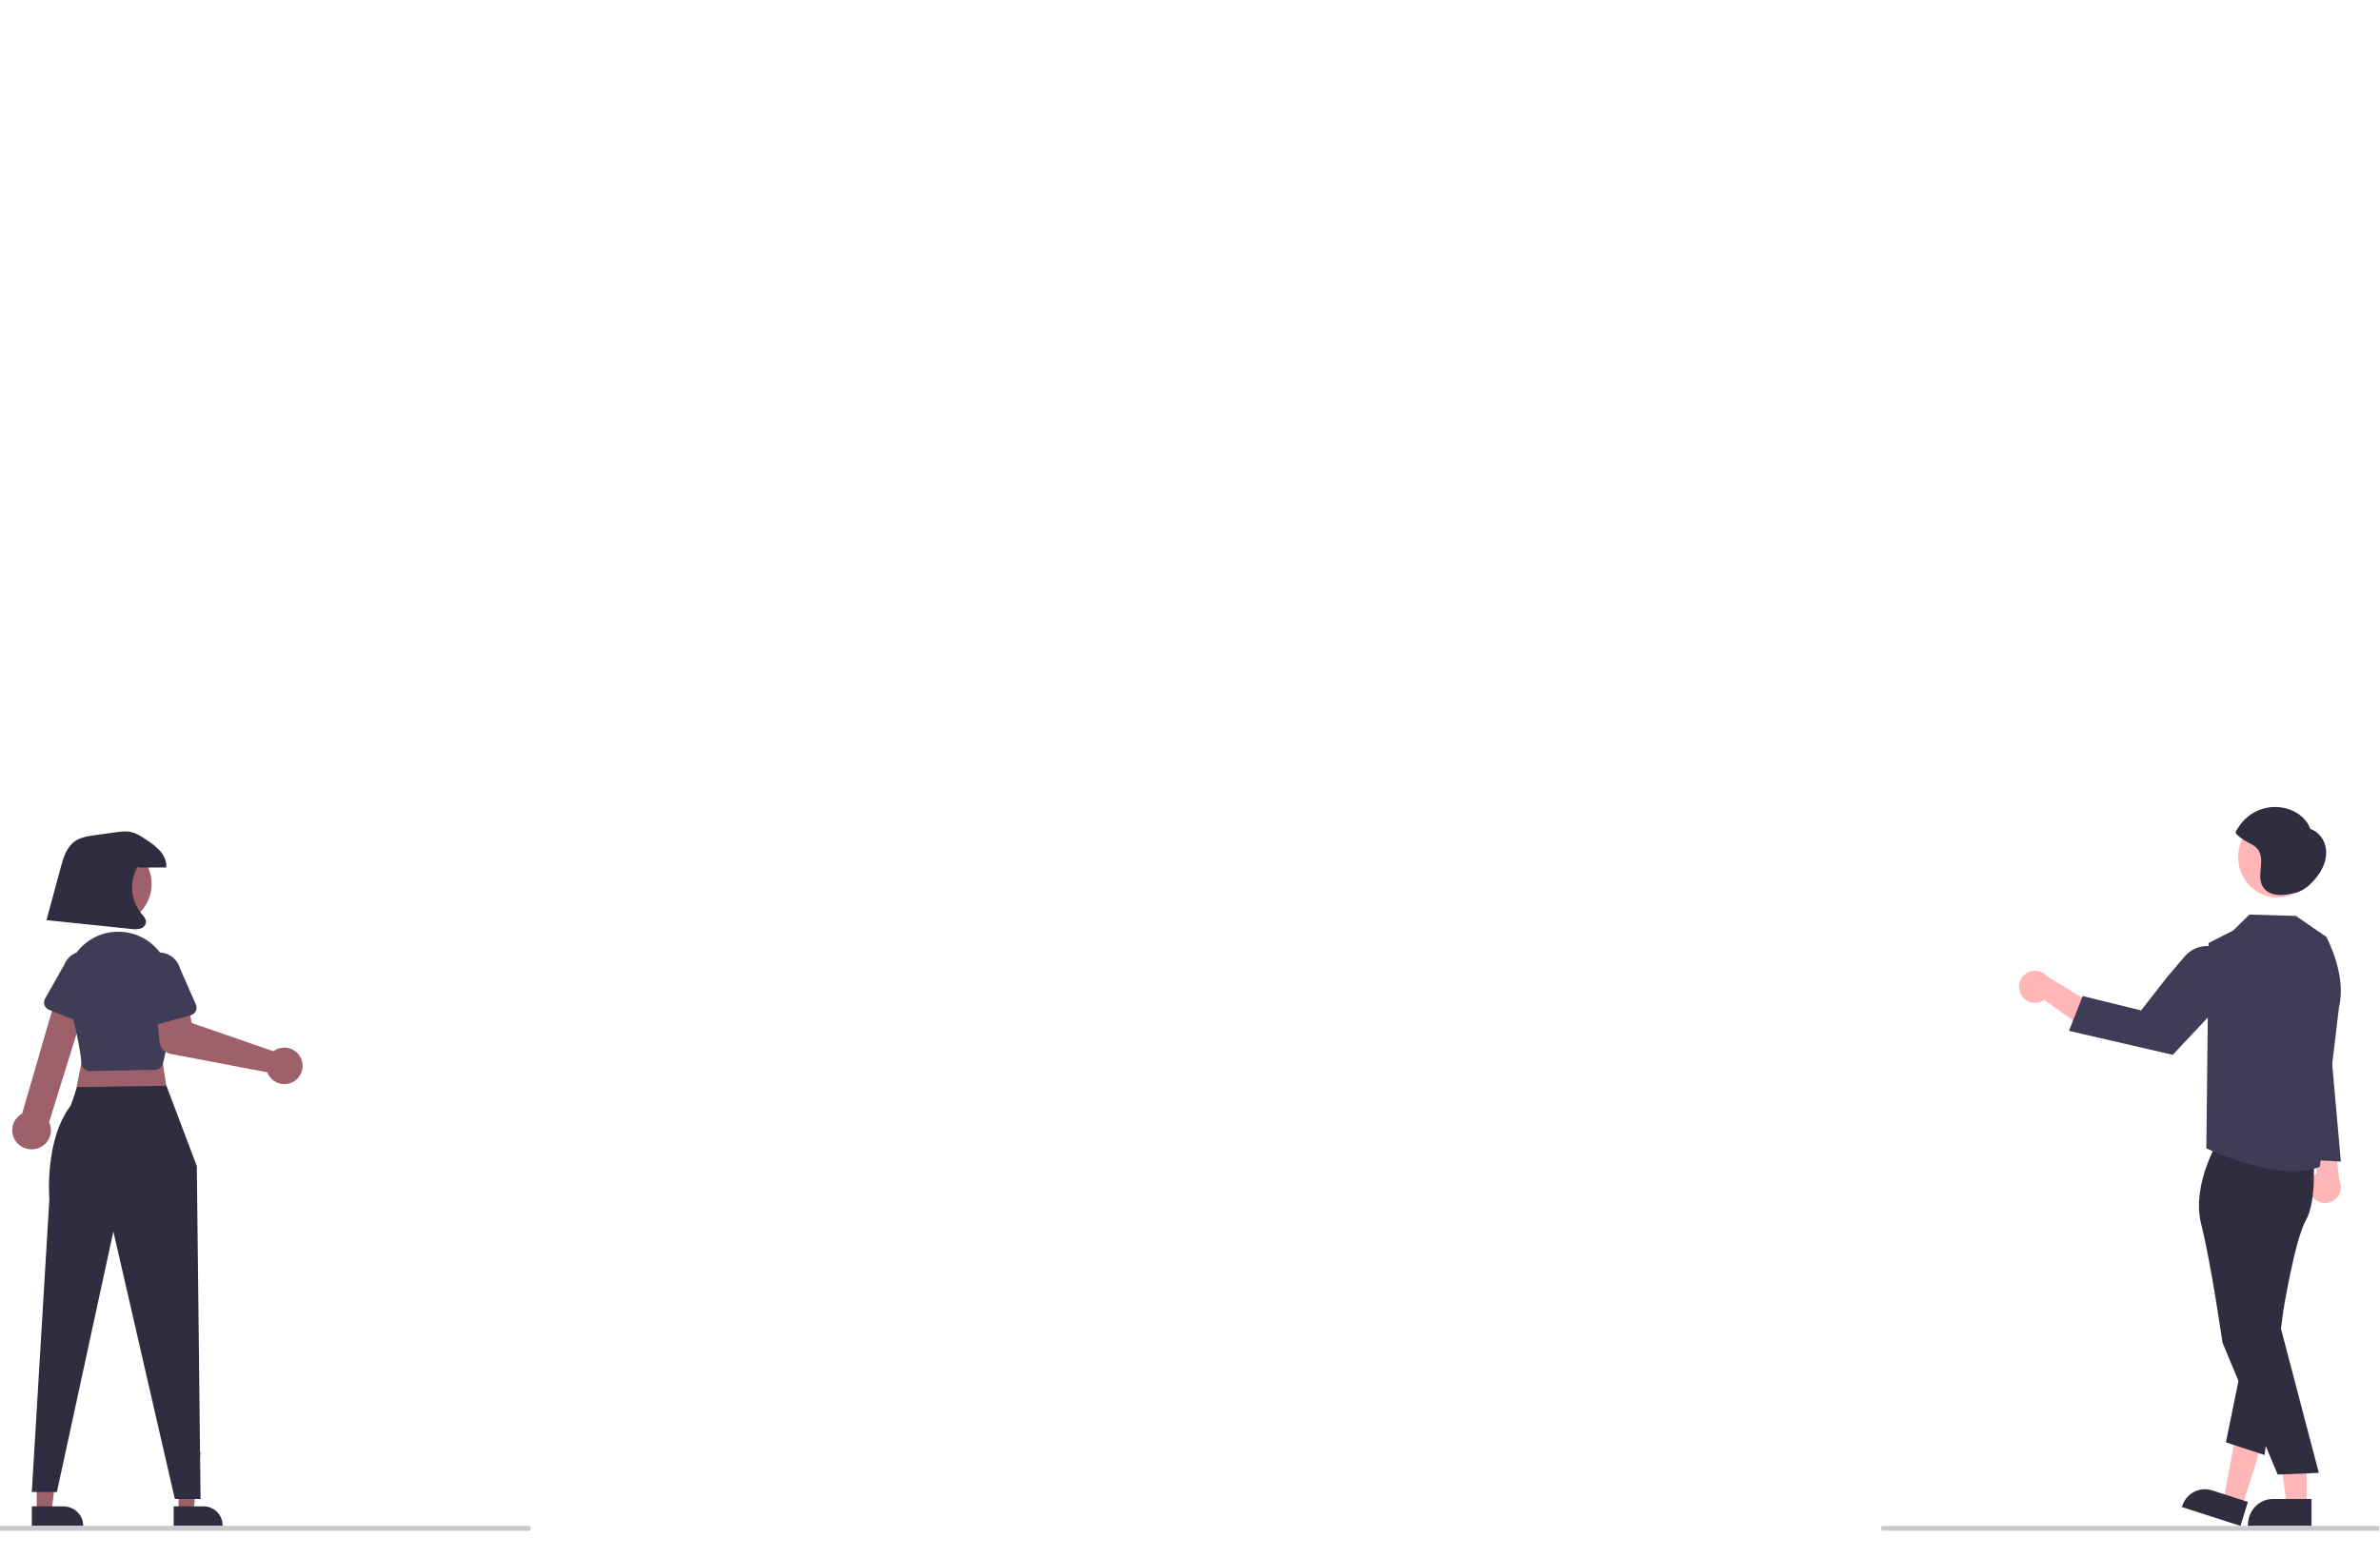 <svg width="973" height="637" viewBox="0 0 973 637" fill="none" xmlns="http://www.w3.org/2000/svg">
<g clip-path="url(#clip0)">
<path d="M945.479 489.614C944.873 488.882 944.433 488.026 944.191 487.104C943.949 486.183 943.91 485.219 944.077 484.281C944.245 483.343 944.614 482.453 945.159 481.674C945.705 480.896 946.413 480.247 947.234 479.774L943 457L954.012 461.664L956.344 482.575C957.041 484.018 957.188 485.669 956.759 487.214C956.329 488.759 955.352 490.092 954.013 490.959C952.673 491.827 951.065 492.169 949.492 491.921C947.919 491.673 946.491 490.852 945.479 489.614V489.614Z" fill="#FFB6B6"/>
<path d="M826.044 406.354C826.451 407.218 827.042 407.982 827.776 408.592C828.51 409.202 829.369 409.644 830.292 409.887C831.216 410.129 832.181 410.166 833.12 409.995C834.059 409.824 834.949 409.449 835.728 408.897L854.614 422.377L855.059 410.328L837.056 399.374C836.042 398.127 834.605 397.296 833.019 397.038C831.433 396.78 829.807 397.112 828.449 397.973C827.092 398.833 826.097 400.162 825.654 401.707C825.211 403.251 825.349 404.905 826.044 406.354Z" fill="#FFB6B6"/>
<path d="M942.998 616H934.868L931 585L943 585.001L942.998 616Z" fill="#FFB6B6"/>
<path d="M945 624L919 623.999V623.653C919 620.828 920.066 618.118 921.964 616.12C923.862 614.123 926.436 613 929.12 613H929.12L945 613.001L945 624Z" fill="#2F2E41"/>
<path d="M916.654 616L909 613.584L914.704 583L926 586.566L916.654 616Z" fill="#FFB6B6"/>
<path d="M915.952 624L892 616.269L892.096 615.96C892.879 613.44 894.612 611.339 896.914 610.121C899.215 608.903 901.898 608.667 904.37 609.465L904.371 609.465L919 614.187L915.952 624Z" fill="#2F2E41"/>
<path d="M907.511 465.387C907.511 465.387 895.727 483.972 899.891 500.56C904.055 517.147 908.59 549.03 908.59 549.03L931.169 603L948 602.31L931.286 538.678L931.946 496.133C931.946 496.133 943.564 475.799 941.301 469.47C939.039 463.14 907.511 465.387 907.511 465.387Z" fill="#2F2E41"/>
<path d="M945.782 472.974C945.782 472.974 947.218 491.234 942.726 498.967C938.234 506.7 933.448 536.134 933.448 536.134L925.814 595L910 589.832L923.485 523.879L934.083 472L945.782 472.974Z" fill="#2F2E41"/>
<path d="M951.07 383.13L938.601 374.552L919.626 374L913.018 380.484L902.934 385.637L902 469.599C902 469.599 932.197 484.085 948.443 477.093L956.258 411.687C959.5 398.706 951.07 383.13 951.07 383.13Z" fill="#3F3D56"/>
<path d="M911.054 407.067L888.273 431.36L845.834 421.559L851.455 407.326L875.331 413.197L886.108 399.397L893.173 391.094C894.305 389.763 895.714 388.696 897.301 387.967C898.889 387.238 900.616 386.864 902.363 386.873C904.11 386.881 905.834 387.271 907.415 388.015C908.995 388.759 910.394 389.84 911.514 391.181V391.181C913.386 393.43 914.373 396.286 914.288 399.211C914.203 402.137 913.053 404.93 911.054 407.067Z" fill="#3F3D56"/>
<path d="M931 367C939.837 367 947 359.613 947 350.5C947 341.387 939.837 334 931 334C922.163 334 915 341.387 915 350.5C915 359.613 922.163 367 931 367Z" fill="#FFB6B6"/>
<path d="M950.887 347.013C950.385 343.447 947.957 340.06 944.503 338.98C943.131 335.017 939.498 332.1 935.483 330.828C931.765 329.649 927.759 329.731 924.093 331.061C920.426 332.391 917.308 334.894 915.226 338.177C914.919 338.657 913.974 339.838 914.001 340.411C914.034 341.14 915.154 341.891 915.717 342.351C917.111 343.423 918.615 344.346 920.204 345.105C926.077 348.134 924.122 352.893 924.042 358.286C924.003 360.907 924.883 363.145 927.13 364.642C930.373 366.803 935.013 365.943 938.541 365.076C942.545 364.092 945.873 360.594 948.156 357.221C950.178 354.234 951.388 350.58 950.887 347.013Z" fill="#2F2E41"/>
<path d="M950.775 405L957 475L937 473.9L950.775 405Z" fill="#3F3D56"/>
<path d="M1022.23 626H769.772C769.567 625.999 769.371 625.894 769.226 625.706C769.081 625.519 769 625.265 769 625C769 624.735 769.081 624.481 769.226 624.294C769.371 624.106 769.567 624.001 769.772 624H1022.23C1022.43 624 1022.63 624.105 1022.77 624.293C1022.92 624.48 1023 624.735 1023 625C1023 625.265 1022.92 625.52 1022.77 625.707C1022.63 625.895 1022.43 626 1022.23 626V626Z" fill="#CACACA"/>
<path d="M15.001 618H21.099L24 594H15L15.001 618Z" fill="#9E616A"/>
<path d="M13 616.001L25.826 616H25.826C27.994 616 30.073 616.816 31.606 618.269C33.139 619.722 34 621.693 34 623.747V623.999L13 624L13 616.001Z" fill="#2F2E41"/>
<path d="M73.001 618H79.099L82 594H73L73.001 618Z" fill="#9E616A"/>
<path d="M71 616L83.215 616H83.216C85.28 616 87.26 616.816 88.72 618.269C90.18 619.722 91 621.693 91 623.748V623.999L71 624L71 616Z" fill="#2F2E41"/>
<path d="M64.895 424L69 450.481L30 451L35.131 425.558L64.895 424Z" fill="#9E616A"/>
<path d="M68.043 444L80.461 476.853L82 613H71.483L46.346 503.613L23.26 610.144H13L20.182 490.36C20.182 490.36 18.064 466.318 28.903 452.131L31.542 444.558L68.043 444Z" fill="#2F2E41"/>
<path d="M15.028 469.712C16.137 469.414 17.166 468.88 18.042 468.147C18.919 467.415 19.622 466.501 20.102 465.471C20.582 464.442 20.827 463.321 20.821 462.187C20.814 461.054 20.556 459.935 20.064 458.911L37 404.436L24.543 402L9.052 455.397C7.363 456.326 6.078 457.835 5.441 459.637C4.804 461.439 4.859 463.409 5.595 465.173C6.332 466.938 7.699 468.374 9.438 469.211C11.176 470.048 13.165 470.226 15.028 469.712Z" fill="#9E616A"/>
<path d="M36.743 438C36.518 438 36.294 437.978 36.074 437.934V437.934C35.333 437.785 34.66 437.398 34.16 436.831C33.659 436.264 33.358 435.548 33.301 434.794C32.921 429.573 31.034 420.487 27.695 407.785C26.567 403.468 26.817 398.907 28.409 394.739C30 390.571 32.855 387.007 36.571 384.546C40.287 382.085 44.679 380.85 49.132 381.015C53.584 381.179 57.873 382.735 61.398 385.464C63.655 387.195 65.539 389.366 66.936 391.846C68.333 394.326 69.214 397.063 69.527 399.893C71.187 414.532 68.057 429.23 66.635 434.87C66.448 435.606 66.025 436.26 65.432 436.733C64.838 437.205 64.106 437.47 63.347 437.486L36.817 437.999C36.792 438 36.767 438 36.743 438Z" fill="#3F3D56"/>
<path d="M112.763 429.246C112.415 429.432 112.083 429.645 111.769 429.883L78.384 418.347L76.743 409.925L63.708 410.741L65.165 425.933C65.283 427.161 65.795 428.317 66.626 429.228C67.457 430.139 68.56 430.756 69.772 430.987L109.248 438.498C109.784 439.919 110.739 441.143 111.987 442.007C113.235 442.872 114.716 443.336 116.234 443.338C117.753 443.34 119.235 442.88 120.486 442.019C121.736 441.158 122.694 439.936 123.234 438.517C123.773 437.097 123.867 435.548 123.504 434.074C123.141 432.599 122.337 431.271 121.201 430.264C120.064 429.258 118.648 428.621 117.14 428.439C115.633 428.258 114.106 428.539 112.763 429.246L112.763 429.246Z" fill="#9E616A"/>
<path d="M77.992 415.156L62.38 419.434C61.936 419.556 61.471 419.58 61.016 419.506C60.562 419.432 60.129 419.26 59.746 419.003C59.364 418.747 59.041 418.41 58.801 418.018C58.56 417.625 58.407 417.185 58.352 416.728L56.414 400.707C55.802 398.43 56.119 396.004 57.294 393.96C58.47 391.917 60.408 390.423 62.683 389.806C64.959 389.19 67.386 389.502 69.432 390.673C71.478 391.844 72.975 393.779 73.597 396.053L80.079 410.775C80.264 411.196 80.357 411.653 80.35 412.113C80.343 412.574 80.237 413.028 80.039 413.443C79.841 413.859 79.555 414.227 79.202 414.523C78.849 414.819 78.436 415.035 77.992 415.156L77.992 415.156Z" fill="#3F3D56"/>
<path d="M34.678 418.78L19.983 412.923C19.565 412.756 19.187 412.5 18.875 412.172C18.564 411.844 18.325 411.451 18.176 411.021C18.028 410.591 17.972 410.133 18.013 409.68C18.054 409.226 18.192 408.786 18.415 408.391L26.256 394.542C27.108 392.376 28.772 390.642 30.883 389.719C32.994 388.796 35.38 388.76 37.517 389.619C39.653 390.479 41.367 392.163 42.282 394.302C43.197 396.441 43.239 398.862 42.398 401.032L38.867 416.543C38.765 416.987 38.571 417.404 38.297 417.765C38.022 418.126 37.675 418.423 37.277 418.635C36.88 418.847 36.442 418.97 35.993 418.995C35.545 419.02 35.096 418.947 34.678 418.78V418.78Z" fill="#3F3D56"/>
<path d="M45.5 378C54.613 378 62 370.613 62 361.5C62 352.387 54.613 345 45.5 345C36.387 345 29 352.387 29 361.5C29 370.613 36.387 378 45.5 378Z" fill="#9E616A"/>
<path d="M216.219 626H-39.219C-39.426 625.999 -39.625 625.894 -39.771 625.706C-39.918 625.519 -40 625.265 -40 625C-40 624.735 -39.918 624.481 -39.771 624.294C-39.625 624.106 -39.426 624.001 -39.219 624H216.219C216.426 624.001 216.625 624.106 216.771 624.294C216.918 624.481 217 624.735 217 625C217 625.265 216.918 625.519 216.771 625.706C216.625 625.894 216.426 625.999 216.219 626V626Z" fill="#CACACA"/>
<path d="M57.287 354.788C60.846 354.769 64.404 354.749 67.963 354.729C68.216 352.328 67.137 349.939 65.564 348.094C63.907 346.318 62.016 344.771 59.944 343.493C57.902 342.106 55.787 340.688 53.361 340.203C51.327 339.797 49.224 340.079 47.169 340.362C44.444 340.737 41.719 341.112 38.994 341.487C36.002 341.899 32.872 342.365 30.443 344.141C27.157 346.543 25.9 350.752 24.844 354.658L19 376.279L53.519 379.864C54.768 380.077 56.047 380.04 57.281 379.755C57.896 379.603 58.452 379.274 58.879 378.811C59.307 378.348 59.588 377.771 59.687 377.151C59.786 375.758 58.669 374.617 57.763 373.546C55.599 370.892 54.3 367.651 54.038 364.25C53.776 360.849 54.563 357.45 56.295 354.502L57.287 354.788Z" fill="#2F2E41"/>
</g>
<defs>
<clipPath id="clip0">
<rect width="972.675" height="636.537" fill="white"/>
</clipPath>
</defs>
</svg>
